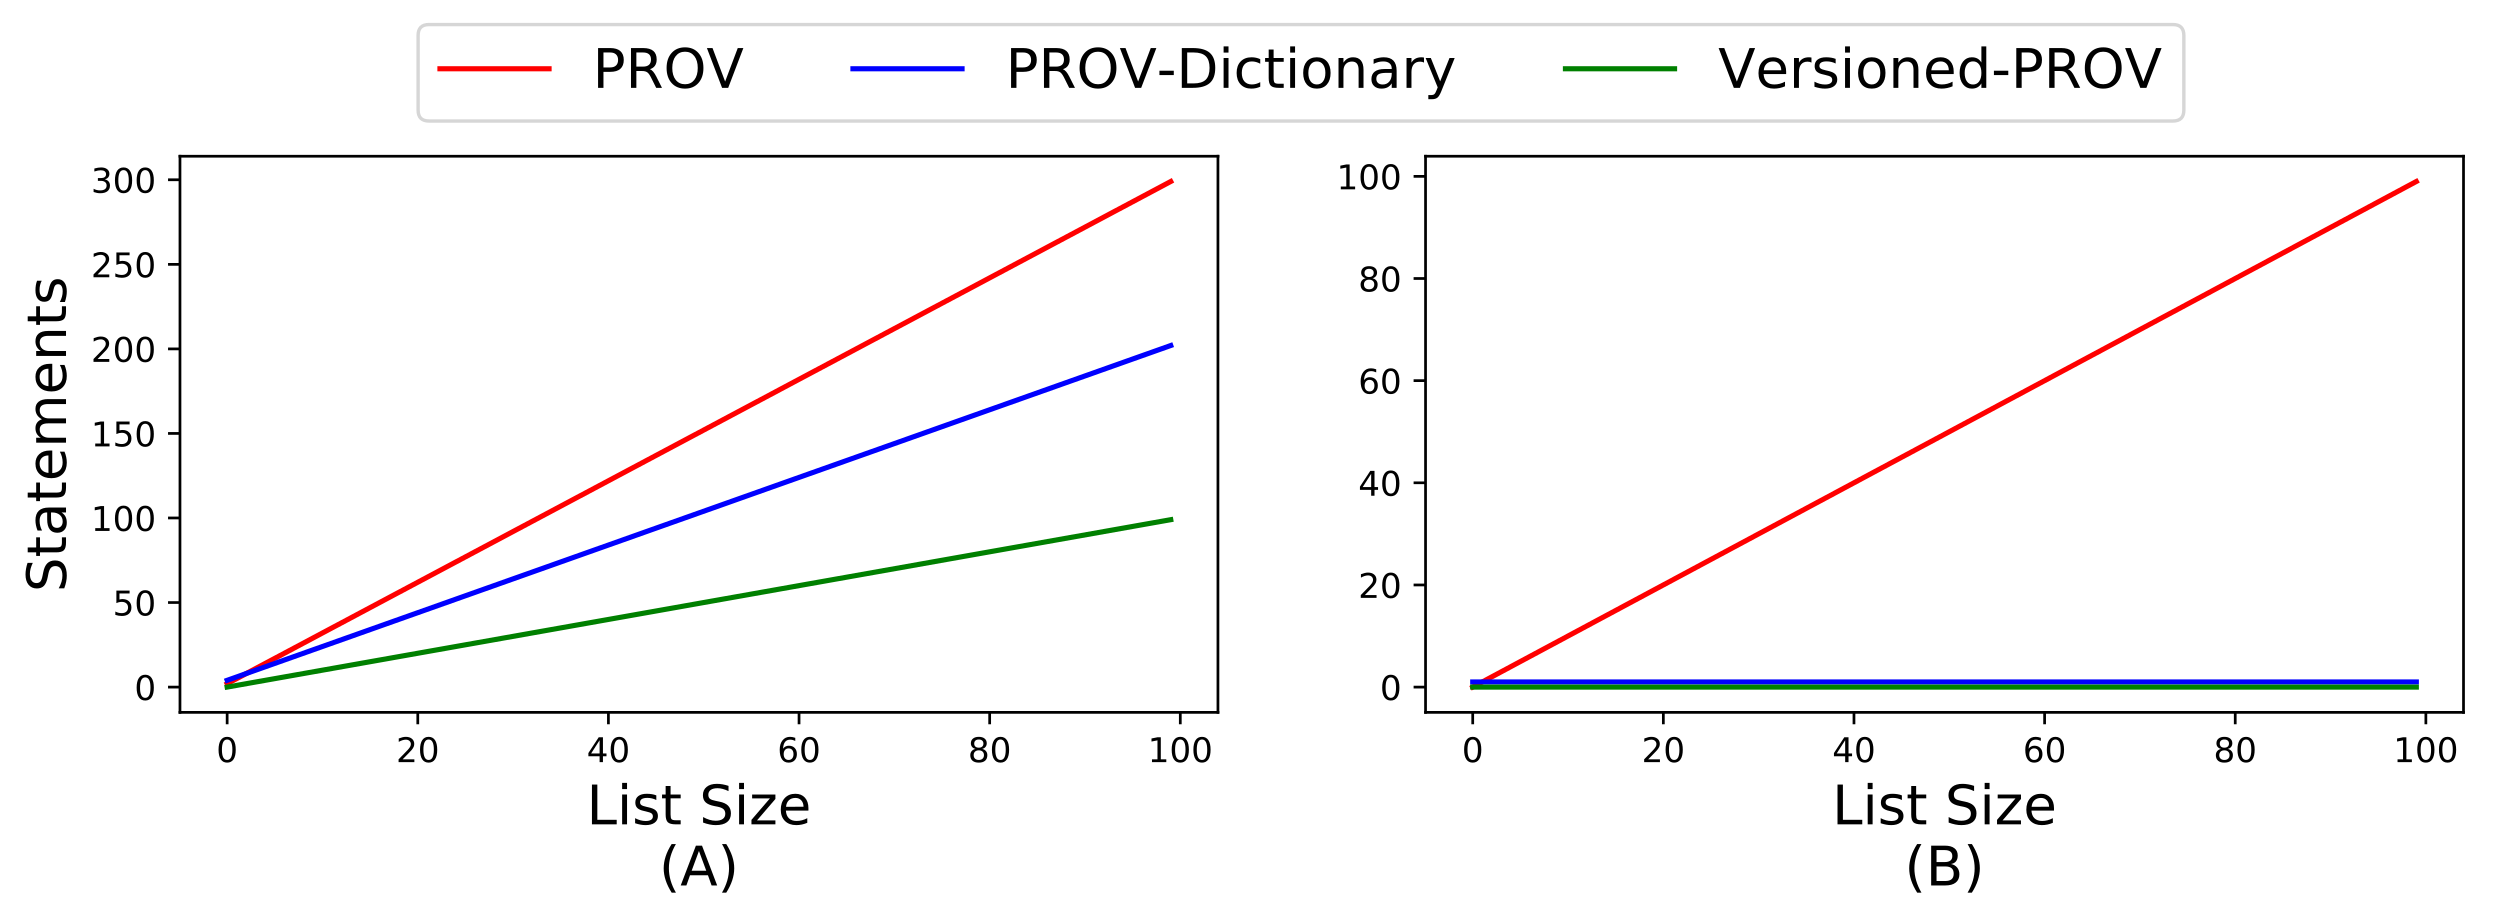 <?xml version="1.0" encoding="utf-8" standalone="no"?>
<!DOCTYPE svg PUBLIC "-//W3C//DTD SVG 1.1//EN"
  "http://www.w3.org/Graphics/SVG/1.1/DTD/svg11.dtd">
<!-- Created with matplotlib (http://matplotlib.org/) -->
<svg height="270.164pt" version="1.1" viewBox="0 0 733.072 270.164" width="733.072pt" xmlns="http://www.w3.org/2000/svg" xmlns:xlink="http://www.w3.org/1999/xlink">
 <defs>
  <style type="text/css">
*{stroke-linecap:butt;stroke-linejoin:round;}
  </style>
 </defs>
 <g id="figure_1">
  <g id="patch_1">
   <path d="M 0 270.164 
L 733.072 270.164 
L 733.072 0 
L 0 0 
z
" style="fill:#ffffff;"/>
  </g>
  <g id="axes_1">
   <g id="patch_2">
    <path d="M 52.773 208.885 
L 357.136 208.885 
L 357.136 45.804 
L 52.773 45.804 
z
" style="fill:#ffffff;"/>
   </g>
   <g id="matplotlib.axis_1">
    <g id="xtick_1">
     <g id="line2d_1">
      <defs>
       <path d="M 0 0 
L 0 3.5 
" id="m9488b24b7b" style="stroke:#000000;stroke-width:0.8;"/>
      </defs>
      <g>
       <use style="stroke:#000000;stroke-width:0.8;" x="66.607" xlink:href="#m9488b24b7b" y="208.885"/>
      </g>
     </g>
     <g id="text_1">
      <!-- 0 -->
      <defs>
       <path d="M 31.781 66.406 
Q 24.172 66.406 20.328 58.906 
Q 16.5 51.422 16.5 36.375 
Q 16.5 21.391 20.328 13.891 
Q 24.172 6.391 31.781 6.391 
Q 39.453 6.391 43.281 13.891 
Q 47.125 21.391 47.125 36.375 
Q 47.125 51.422 43.281 58.906 
Q 39.453 66.406 31.781 66.406 
z
M 31.781 74.219 
Q 44.047 74.219 50.516 64.516 
Q 56.984 54.828 56.984 36.375 
Q 56.984 17.969 50.516 8.266 
Q 44.047 -1.422 31.781 -1.422 
Q 19.531 -1.422 13.062 8.266 
Q 6.594 17.969 6.594 36.375 
Q 6.594 54.828 13.062 64.516 
Q 19.531 74.219 31.781 74.219 
z
" id="DejaVuSans-30"/>
      </defs>
      <g transform="translate(63.426 223.483)scale(0.1 -0.1)">
       <use xlink:href="#DejaVuSans-30"/>
      </g>
     </g>
    </g>
    <g id="xtick_2">
     <g id="line2d_2">
      <g>
       <use style="stroke:#000000;stroke-width:0.8;" x="122.505" xlink:href="#m9488b24b7b" y="208.885"/>
      </g>
     </g>
     <g id="text_2">
      <!-- 20 -->
      <defs>
       <path d="M 19.188 8.297 
L 53.609 8.297 
L 53.609 0 
L 7.328 0 
L 7.328 8.297 
Q 12.938 14.109 22.625 23.891 
Q 32.328 33.688 34.812 36.531 
Q 39.547 41.844 41.422 45.531 
Q 43.312 49.219 43.312 52.781 
Q 43.312 58.594 39.234 62.25 
Q 35.156 65.922 28.609 65.922 
Q 23.969 65.922 18.812 64.312 
Q 13.672 62.703 7.812 59.422 
L 7.812 69.391 
Q 13.766 71.781 18.938 73 
Q 24.125 74.219 28.422 74.219 
Q 39.75 74.219 46.484 68.547 
Q 53.219 62.891 53.219 53.422 
Q 53.219 48.922 51.531 44.891 
Q 49.859 40.875 45.406 35.406 
Q 44.188 33.984 37.641 27.219 
Q 31.109 20.453 19.188 8.297 
z
" id="DejaVuSans-32"/>
      </defs>
      <g transform="translate(116.143 223.483)scale(0.1 -0.1)">
       <use xlink:href="#DejaVuSans-32"/>
       <use x="63.623" xlink:href="#DejaVuSans-30"/>
      </g>
     </g>
    </g>
    <g id="xtick_3">
     <g id="line2d_3">
      <g>
       <use style="stroke:#000000;stroke-width:0.8;" x="178.403" xlink:href="#m9488b24b7b" y="208.885"/>
      </g>
     </g>
     <g id="text_3">
      <!-- 40 -->
      <defs>
       <path d="M 37.797 64.312 
L 12.891 25.391 
L 37.797 25.391 
z
M 35.203 72.906 
L 47.609 72.906 
L 47.609 25.391 
L 58.016 25.391 
L 58.016 17.188 
L 47.609 17.188 
L 47.609 0 
L 37.797 0 
L 37.797 17.188 
L 4.891 17.188 
L 4.891 26.703 
z
" id="DejaVuSans-34"/>
      </defs>
      <g transform="translate(172.04 223.483)scale(0.1 -0.1)">
       <use xlink:href="#DejaVuSans-34"/>
       <use x="63.623" xlink:href="#DejaVuSans-30"/>
      </g>
     </g>
    </g>
    <g id="xtick_4">
     <g id="line2d_4">
      <g>
       <use style="stroke:#000000;stroke-width:0.8;" x="234.301" xlink:href="#m9488b24b7b" y="208.885"/>
      </g>
     </g>
     <g id="text_4">
      <!-- 60 -->
      <defs>
       <path d="M 33.016 40.375 
Q 26.375 40.375 22.484 35.828 
Q 18.609 31.297 18.609 23.391 
Q 18.609 15.531 22.484 10.953 
Q 26.375 6.391 33.016 6.391 
Q 39.656 6.391 43.531 10.953 
Q 47.406 15.531 47.406 23.391 
Q 47.406 31.297 43.531 35.828 
Q 39.656 40.375 33.016 40.375 
z
M 52.594 71.297 
L 52.594 62.312 
Q 48.875 64.062 45.094 64.984 
Q 41.312 65.922 37.594 65.922 
Q 27.828 65.922 22.672 59.328 
Q 17.531 52.734 16.797 39.406 
Q 19.672 43.656 24.016 45.922 
Q 28.375 48.188 33.594 48.188 
Q 44.578 48.188 50.953 41.516 
Q 57.328 34.859 57.328 23.391 
Q 57.328 12.156 50.688 5.359 
Q 44.047 -1.422 33.016 -1.422 
Q 20.359 -1.422 13.672 8.266 
Q 6.984 17.969 6.984 36.375 
Q 6.984 53.656 15.188 63.938 
Q 23.391 74.219 37.203 74.219 
Q 40.922 74.219 44.703 73.484 
Q 48.484 72.75 52.594 71.297 
z
" id="DejaVuSans-36"/>
      </defs>
      <g transform="translate(227.938 223.483)scale(0.1 -0.1)">
       <use xlink:href="#DejaVuSans-36"/>
       <use x="63.623" xlink:href="#DejaVuSans-30"/>
      </g>
     </g>
    </g>
    <g id="xtick_5">
     <g id="line2d_5">
      <g>
       <use style="stroke:#000000;stroke-width:0.8;" x="290.198" xlink:href="#m9488b24b7b" y="208.885"/>
      </g>
     </g>
     <g id="text_5">
      <!-- 80 -->
      <defs>
       <path d="M 31.781 34.625 
Q 24.75 34.625 20.719 30.859 
Q 16.703 27.094 16.703 20.516 
Q 16.703 13.922 20.719 10.156 
Q 24.75 6.391 31.781 6.391 
Q 38.812 6.391 42.859 10.172 
Q 46.922 13.969 46.922 20.516 
Q 46.922 27.094 42.891 30.859 
Q 38.875 34.625 31.781 34.625 
z
M 21.922 38.812 
Q 15.578 40.375 12.031 44.719 
Q 8.5 49.078 8.5 55.328 
Q 8.5 64.062 14.719 69.141 
Q 20.953 74.219 31.781 74.219 
Q 42.672 74.219 48.875 69.141 
Q 55.078 64.062 55.078 55.328 
Q 55.078 49.078 51.531 44.719 
Q 48 40.375 41.703 38.812 
Q 48.828 37.156 52.797 32.312 
Q 56.781 27.484 56.781 20.516 
Q 56.781 9.906 50.312 4.234 
Q 43.844 -1.422 31.781 -1.422 
Q 19.734 -1.422 13.25 4.234 
Q 6.781 9.906 6.781 20.516 
Q 6.781 27.484 10.781 32.312 
Q 14.797 37.156 21.922 38.812 
z
M 18.312 54.391 
Q 18.312 48.734 21.844 45.562 
Q 25.391 42.391 31.781 42.391 
Q 38.141 42.391 41.719 45.562 
Q 45.312 48.734 45.312 54.391 
Q 45.312 60.062 41.719 63.234 
Q 38.141 66.406 31.781 66.406 
Q 25.391 66.406 21.844 63.234 
Q 18.312 60.062 18.312 54.391 
z
" id="DejaVuSans-38"/>
      </defs>
      <g transform="translate(283.836 223.483)scale(0.1 -0.1)">
       <use xlink:href="#DejaVuSans-38"/>
       <use x="63.623" xlink:href="#DejaVuSans-30"/>
      </g>
     </g>
    </g>
    <g id="xtick_6">
     <g id="line2d_6">
      <g>
       <use style="stroke:#000000;stroke-width:0.8;" x="346.096" xlink:href="#m9488b24b7b" y="208.885"/>
      </g>
     </g>
     <g id="text_6">
      <!-- 100 -->
      <defs>
       <path d="M 12.406 8.297 
L 28.516 8.297 
L 28.516 63.922 
L 10.984 60.406 
L 10.984 69.391 
L 28.422 72.906 
L 38.281 72.906 
L 38.281 8.297 
L 54.391 8.297 
L 54.391 0 
L 12.406 0 
z
" id="DejaVuSans-31"/>
      </defs>
      <g transform="translate(336.553 223.483)scale(0.1 -0.1)">
       <use xlink:href="#DejaVuSans-31"/>
       <use x="63.623" xlink:href="#DejaVuSans-30"/>
       <use x="127.246" xlink:href="#DejaVuSans-30"/>
      </g>
     </g>
    </g>
    <g id="text_7">
     <!-- List Size -->
     <defs>
      <path d="M 9.812 72.906 
L 19.672 72.906 
L 19.672 8.297 
L 55.172 8.297 
L 55.172 0 
L 9.812 0 
z
" id="DejaVuSans-4c"/>
      <path d="M 9.422 54.688 
L 18.406 54.688 
L 18.406 0 
L 9.422 0 
z
M 9.422 75.984 
L 18.406 75.984 
L 18.406 64.594 
L 9.422 64.594 
z
" id="DejaVuSans-69"/>
      <path d="M 44.281 53.078 
L 44.281 44.578 
Q 40.484 46.531 36.375 47.5 
Q 32.281 48.484 27.875 48.484 
Q 21.188 48.484 17.844 46.438 
Q 14.5 44.391 14.5 40.281 
Q 14.5 37.156 16.891 35.375 
Q 19.281 33.594 26.516 31.984 
L 29.594 31.297 
Q 39.156 29.25 43.188 25.516 
Q 47.219 21.781 47.219 15.094 
Q 47.219 7.469 41.188 3.016 
Q 35.156 -1.422 24.609 -1.422 
Q 20.219 -1.422 15.453 -0.562 
Q 10.688 0.297 5.422 2 
L 5.422 11.281 
Q 10.406 8.688 15.234 7.391 
Q 20.062 6.109 24.812 6.109 
Q 31.156 6.109 34.562 8.281 
Q 37.984 10.453 37.984 14.406 
Q 37.984 18.062 35.516 20.016 
Q 33.062 21.969 24.703 23.781 
L 21.578 24.516 
Q 13.234 26.266 9.516 29.906 
Q 5.812 33.547 5.812 39.891 
Q 5.812 47.609 11.281 51.797 
Q 16.75 56 26.812 56 
Q 31.781 56 36.172 55.266 
Q 40.578 54.547 44.281 53.078 
z
" id="DejaVuSans-73"/>
      <path d="M 18.312 70.219 
L 18.312 54.688 
L 36.812 54.688 
L 36.812 47.703 
L 18.312 47.703 
L 18.312 18.016 
Q 18.312 11.328 20.141 9.422 
Q 21.969 7.516 27.594 7.516 
L 36.812 7.516 
L 36.812 0 
L 27.594 0 
Q 17.188 0 13.234 3.875 
Q 9.281 7.766 9.281 18.016 
L 9.281 47.703 
L 2.688 47.703 
L 2.688 54.688 
L 9.281 54.688 
L 9.281 70.219 
z
" id="DejaVuSans-74"/>
      <path id="DejaVuSans-20"/>
      <path d="M 53.516 70.516 
L 53.516 60.891 
Q 47.906 63.578 42.922 64.891 
Q 37.938 66.219 33.297 66.219 
Q 25.25 66.219 20.875 63.094 
Q 16.5 59.969 16.5 54.203 
Q 16.5 49.359 19.406 46.891 
Q 22.312 44.438 30.422 42.922 
L 36.375 41.703 
Q 47.406 39.594 52.656 34.297 
Q 57.906 29 57.906 20.125 
Q 57.906 9.516 50.797 4.047 
Q 43.703 -1.422 29.984 -1.422 
Q 24.812 -1.422 18.969 -0.25 
Q 13.141 0.922 6.891 3.219 
L 6.891 13.375 
Q 12.891 10.016 18.656 8.297 
Q 24.422 6.594 29.984 6.594 
Q 38.422 6.594 43.016 9.906 
Q 47.609 13.234 47.609 19.391 
Q 47.609 24.75 44.312 27.781 
Q 41.016 30.812 33.5 32.328 
L 27.484 33.5 
Q 16.453 35.688 11.516 40.375 
Q 6.594 45.062 6.594 53.422 
Q 6.594 63.094 13.406 68.656 
Q 20.219 74.219 32.172 74.219 
Q 37.312 74.219 42.625 73.281 
Q 47.953 72.359 53.516 70.516 
z
" id="DejaVuSans-53"/>
      <path d="M 5.516 54.688 
L 48.188 54.688 
L 48.188 46.484 
L 14.406 7.172 
L 48.188 7.172 
L 48.188 0 
L 4.297 0 
L 4.297 8.203 
L 38.094 47.516 
L 5.516 47.516 
z
" id="DejaVuSans-7a"/>
      <path d="M 56.203 29.594 
L 56.203 25.203 
L 14.891 25.203 
Q 15.484 15.922 20.484 11.062 
Q 25.484 6.203 34.422 6.203 
Q 39.594 6.203 44.453 7.469 
Q 49.312 8.734 54.109 11.281 
L 54.109 2.781 
Q 49.266 0.734 44.188 -0.344 
Q 39.109 -1.422 33.891 -1.422 
Q 20.797 -1.422 13.156 6.188 
Q 5.516 13.812 5.516 26.812 
Q 5.516 40.234 12.766 48.109 
Q 20.016 56 32.328 56 
Q 43.359 56 49.781 48.891 
Q 56.203 41.797 56.203 29.594 
z
M 47.219 32.234 
Q 47.125 39.594 43.094 43.984 
Q 39.062 48.391 32.422 48.391 
Q 24.906 48.391 20.391 44.141 
Q 15.875 39.891 15.188 32.172 
z
" id="DejaVuSans-65"/>
     </defs>
     <g transform="translate(172.006 241.72)scale(0.16 -0.16)">
      <use xlink:href="#DejaVuSans-4c"/>
      <use x="55.713" xlink:href="#DejaVuSans-69"/>
      <use x="83.496" xlink:href="#DejaVuSans-73"/>
      <use x="135.596" xlink:href="#DejaVuSans-74"/>
      <use x="174.805" xlink:href="#DejaVuSans-20"/>
      <use x="206.592" xlink:href="#DejaVuSans-53"/>
      <use x="270.068" xlink:href="#DejaVuSans-69"/>
      <use x="297.852" xlink:href="#DejaVuSans-7a"/>
      <use x="350.342" xlink:href="#DejaVuSans-65"/>
     </g>
     <!-- (A) -->
     <defs>
      <path d="M 31 75.875 
Q 24.469 64.656 21.281 53.656 
Q 18.109 42.672 18.109 31.391 
Q 18.109 20.125 21.312 9.062 
Q 24.516 -2 31 -13.188 
L 23.188 -13.188 
Q 15.875 -1.703 12.234 9.375 
Q 8.594 20.453 8.594 31.391 
Q 8.594 42.281 12.203 53.312 
Q 15.828 64.359 23.188 75.875 
z
" id="DejaVuSans-28"/>
      <path d="M 34.188 63.188 
L 20.797 26.906 
L 47.609 26.906 
z
M 28.609 72.906 
L 39.797 72.906 
L 67.578 0 
L 57.328 0 
L 50.688 18.703 
L 17.828 18.703 
L 11.188 0 
L 0.781 0 
z
" id="DejaVuSans-41"/>
      <path d="M 8.016 75.875 
L 15.828 75.875 
Q 23.141 64.359 26.781 53.312 
Q 30.422 42.281 30.422 31.391 
Q 30.422 20.453 26.781 9.375 
Q 23.141 -1.703 15.828 -13.188 
L 8.016 -13.188 
Q 14.5 -2 17.703 9.062 
Q 20.906 20.125 20.906 31.391 
Q 20.906 42.672 17.703 53.656 
Q 14.5 64.656 8.016 75.875 
z
" id="DejaVuSans-29"/>
     </defs>
     <g transform="translate(193.239 259.637)scale(0.16 -0.16)">
      <use xlink:href="#DejaVuSans-28"/>
      <use x="39.014" xlink:href="#DejaVuSans-41"/>
      <use x="107.422" xlink:href="#DejaVuSans-29"/>
     </g>
    </g>
   </g>
   <g id="matplotlib.axis_2">
    <g id="ytick_1">
     <g id="line2d_7">
      <defs>
       <path d="M 0 0 
L -3.5 0 
" id="m47507102f4" style="stroke:#000000;stroke-width:0.8;"/>
      </defs>
      <g>
       <use style="stroke:#000000;stroke-width:0.8;" x="52.773" xlink:href="#m47507102f4" y="201.472"/>
      </g>
     </g>
     <g id="text_8">
      <!-- 0 -->
      <g transform="translate(39.41 205.271)scale(0.1 -0.1)">
       <use xlink:href="#DejaVuSans-30"/>
      </g>
     </g>
    </g>
    <g id="ytick_2">
     <g id="line2d_8">
      <g>
       <use style="stroke:#000000;stroke-width:0.8;" x="52.773" xlink:href="#m47507102f4" y="176.68"/>
      </g>
     </g>
     <g id="text_9">
      <!-- 50 -->
      <defs>
       <path d="M 10.797 72.906 
L 49.516 72.906 
L 49.516 64.594 
L 19.828 64.594 
L 19.828 46.734 
Q 21.969 47.469 24.109 47.828 
Q 26.266 48.188 28.422 48.188 
Q 40.625 48.188 47.75 41.5 
Q 54.891 34.812 54.891 23.391 
Q 54.891 11.625 47.562 5.094 
Q 40.234 -1.422 26.906 -1.422 
Q 22.312 -1.422 17.547 -0.641 
Q 12.797 0.141 7.719 1.703 
L 7.719 11.625 
Q 12.109 9.234 16.797 8.062 
Q 21.484 6.891 26.703 6.891 
Q 35.156 6.891 40.078 11.328 
Q 45.016 15.766 45.016 23.391 
Q 45.016 31 40.078 35.438 
Q 35.156 39.891 26.703 39.891 
Q 22.75 39.891 18.812 39.016 
Q 14.891 38.141 10.797 36.281 
z
" id="DejaVuSans-35"/>
      </defs>
      <g transform="translate(33.047 180.479)scale(0.1 -0.1)">
       <use xlink:href="#DejaVuSans-35"/>
       <use x="63.623" xlink:href="#DejaVuSans-30"/>
      </g>
     </g>
    </g>
    <g id="ytick_3">
     <g id="line2d_9">
      <g>
       <use style="stroke:#000000;stroke-width:0.8;" x="52.773" xlink:href="#m47507102f4" y="151.888"/>
      </g>
     </g>
     <g id="text_10">
      <!-- 100 -->
      <g transform="translate(26.685 155.688)scale(0.1 -0.1)">
       <use xlink:href="#DejaVuSans-31"/>
       <use x="63.623" xlink:href="#DejaVuSans-30"/>
       <use x="127.246" xlink:href="#DejaVuSans-30"/>
      </g>
     </g>
    </g>
    <g id="ytick_4">
     <g id="line2d_10">
      <g>
       <use style="stroke:#000000;stroke-width:0.8;" x="52.773" xlink:href="#m47507102f4" y="127.097"/>
      </g>
     </g>
     <g id="text_11">
      <!-- 150 -->
      <g transform="translate(26.685 130.896)scale(0.1 -0.1)">
       <use xlink:href="#DejaVuSans-31"/>
       <use x="63.623" xlink:href="#DejaVuSans-35"/>
       <use x="127.246" xlink:href="#DejaVuSans-30"/>
      </g>
     </g>
    </g>
    <g id="ytick_5">
     <g id="line2d_11">
      <g>
       <use style="stroke:#000000;stroke-width:0.8;" x="52.773" xlink:href="#m47507102f4" y="102.305"/>
      </g>
     </g>
     <g id="text_12">
      <!-- 200 -->
      <g transform="translate(26.685 106.104)scale(0.1 -0.1)">
       <use xlink:href="#DejaVuSans-32"/>
       <use x="63.623" xlink:href="#DejaVuSans-30"/>
       <use x="127.246" xlink:href="#DejaVuSans-30"/>
      </g>
     </g>
    </g>
    <g id="ytick_6">
     <g id="line2d_12">
      <g>
       <use style="stroke:#000000;stroke-width:0.8;" x="52.773" xlink:href="#m47507102f4" y="77.513"/>
      </g>
     </g>
     <g id="text_13">
      <!-- 250 -->
      <g transform="translate(26.685 81.312)scale(0.1 -0.1)">
       <use xlink:href="#DejaVuSans-32"/>
       <use x="63.623" xlink:href="#DejaVuSans-35"/>
       <use x="127.246" xlink:href="#DejaVuSans-30"/>
      </g>
     </g>
    </g>
    <g id="ytick_7">
     <g id="line2d_13">
      <g>
       <use style="stroke:#000000;stroke-width:0.8;" x="52.773" xlink:href="#m47507102f4" y="52.721"/>
      </g>
     </g>
     <g id="text_14">
      <!-- 300 -->
      <defs>
       <path d="M 40.578 39.312 
Q 47.656 37.797 51.625 33 
Q 55.609 28.219 55.609 21.188 
Q 55.609 10.406 48.188 4.484 
Q 40.766 -1.422 27.094 -1.422 
Q 22.516 -1.422 17.656 -0.516 
Q 12.797 0.391 7.625 2.203 
L 7.625 11.719 
Q 11.719 9.328 16.594 8.109 
Q 21.484 6.891 26.812 6.891 
Q 36.078 6.891 40.938 10.547 
Q 45.797 14.203 45.797 21.188 
Q 45.797 27.641 41.281 31.266 
Q 36.766 34.906 28.719 34.906 
L 20.219 34.906 
L 20.219 43.016 
L 29.109 43.016 
Q 36.375 43.016 40.234 45.922 
Q 44.094 48.828 44.094 54.297 
Q 44.094 59.906 40.109 62.906 
Q 36.141 65.922 28.719 65.922 
Q 24.656 65.922 20.016 65.031 
Q 15.375 64.156 9.812 62.312 
L 9.812 71.094 
Q 15.438 72.656 20.344 73.438 
Q 25.25 74.219 29.594 74.219 
Q 40.828 74.219 47.359 69.109 
Q 53.906 64.016 53.906 55.328 
Q 53.906 49.266 50.438 45.094 
Q 46.969 40.922 40.578 39.312 
z
" id="DejaVuSans-33"/>
      </defs>
      <g transform="translate(26.685 56.521)scale(0.1 -0.1)">
       <use xlink:href="#DejaVuSans-33"/>
       <use x="63.623" xlink:href="#DejaVuSans-30"/>
       <use x="127.246" xlink:href="#DejaVuSans-30"/>
      </g>
     </g>
    </g>
    <g id="text_15">
     <!-- Statements -->
     <defs>
      <path d="M 34.281 27.484 
Q 23.391 27.484 19.188 25 
Q 14.984 22.516 14.984 16.5 
Q 14.984 11.719 18.141 8.906 
Q 21.297 6.109 26.703 6.109 
Q 34.188 6.109 38.703 11.406 
Q 43.219 16.703 43.219 25.484 
L 43.219 27.484 
z
M 52.203 31.203 
L 52.203 0 
L 43.219 0 
L 43.219 8.297 
Q 40.141 3.328 35.547 0.953 
Q 30.953 -1.422 24.312 -1.422 
Q 15.922 -1.422 10.953 3.297 
Q 6 8.016 6 15.922 
Q 6 25.141 12.172 29.828 
Q 18.359 34.516 30.609 34.516 
L 43.219 34.516 
L 43.219 35.406 
Q 43.219 41.609 39.141 45 
Q 35.062 48.391 27.688 48.391 
Q 23 48.391 18.547 47.266 
Q 14.109 46.141 10.016 43.891 
L 10.016 52.203 
Q 14.938 54.109 19.578 55.047 
Q 24.219 56 28.609 56 
Q 40.484 56 46.344 49.844 
Q 52.203 43.703 52.203 31.203 
z
" id="DejaVuSans-61"/>
      <path d="M 52 44.188 
Q 55.375 50.25 60.062 53.125 
Q 64.75 56 71.094 56 
Q 79.641 56 84.281 50.016 
Q 88.922 44.047 88.922 33.016 
L 88.922 0 
L 79.891 0 
L 79.891 32.719 
Q 79.891 40.578 77.094 44.375 
Q 74.312 48.188 68.609 48.188 
Q 61.625 48.188 57.562 43.547 
Q 53.516 38.922 53.516 30.906 
L 53.516 0 
L 44.484 0 
L 44.484 32.719 
Q 44.484 40.625 41.703 44.406 
Q 38.922 48.188 33.109 48.188 
Q 26.219 48.188 22.156 43.531 
Q 18.109 38.875 18.109 30.906 
L 18.109 0 
L 9.078 0 
L 9.078 54.688 
L 18.109 54.688 
L 18.109 46.188 
Q 21.188 51.219 25.484 53.609 
Q 29.781 56 35.688 56 
Q 41.656 56 45.828 52.969 
Q 50 49.953 52 44.188 
z
" id="DejaVuSans-6d"/>
      <path d="M 54.891 33.016 
L 54.891 0 
L 45.906 0 
L 45.906 32.719 
Q 45.906 40.484 42.875 44.328 
Q 39.844 48.188 33.797 48.188 
Q 26.516 48.188 22.312 43.547 
Q 18.109 38.922 18.109 30.906 
L 18.109 0 
L 9.078 0 
L 9.078 54.688 
L 18.109 54.688 
L 18.109 46.188 
Q 21.344 51.125 25.703 53.562 
Q 30.078 56 35.797 56 
Q 45.219 56 50.047 50.172 
Q 54.891 44.344 54.891 33.016 
z
" id="DejaVuSans-6e"/>
     </defs>
     <g transform="translate(19.358 173.609)rotate(-90)scale(0.16 -0.16)">
      <use xlink:href="#DejaVuSans-53"/>
      <use x="63.477" xlink:href="#DejaVuSans-74"/>
      <use x="102.686" xlink:href="#DejaVuSans-61"/>
      <use x="163.965" xlink:href="#DejaVuSans-74"/>
      <use x="203.174" xlink:href="#DejaVuSans-65"/>
      <use x="264.697" xlink:href="#DejaVuSans-6d"/>
      <use x="362.109" xlink:href="#DejaVuSans-65"/>
      <use x="423.633" xlink:href="#DejaVuSans-6e"/>
      <use x="487.012" xlink:href="#DejaVuSans-74"/>
      <use x="526.221" xlink:href="#DejaVuSans-73"/>
     </g>
    </g>
   </g>
   <g id="line2d_14">
    <path clip-path="url(#pfb3e0cd425)" d="M 66.607 200.48 
L 69.402 198.993 
L 72.197 197.505 
L 74.992 196.018 
L 77.787 194.53 
L 80.582 193.043 
L 83.377 191.555 
L 86.171 190.068 
L 88.966 188.58 
L 91.761 187.093 
L 94.556 185.605 
L 97.351 184.118 
L 100.146 182.63 
L 102.941 181.143 
L 105.736 179.655 
L 108.531 178.168 
L 111.325 176.68 
L 114.12 175.193 
L 116.915 173.705 
L 119.71 172.218 
L 122.505 170.73 
L 125.3 169.243 
L 128.095 167.755 
L 130.89 166.268 
L 133.685 164.78 
L 136.479 163.293 
L 139.274 161.805 
L 142.069 160.318 
L 144.864 158.83 
L 147.659 157.342 
L 150.454 155.855 
L 153.249 154.367 
L 156.044 152.88 
L 158.839 151.392 
L 161.634 149.905 
L 164.428 148.417 
L 167.223 146.93 
L 170.018 145.442 
L 172.813 143.955 
L 175.608 142.467 
L 178.403 140.98 
L 181.198 139.492 
L 183.993 138.005 
L 186.788 136.517 
L 189.582 135.03 
L 192.377 133.542 
L 195.172 132.055 
L 197.967 130.567 
L 200.762 129.08 
L 203.557 127.592 
L 206.352 126.105 
L 209.147 124.617 
L 211.942 123.13 
L 214.736 121.642 
L 217.531 120.155 
L 220.326 118.667 
L 223.121 117.18 
L 225.916 115.692 
L 228.711 114.205 
L 231.506 112.717 
L 234.301 111.23 
L 237.096 109.742 
L 239.89 108.255 
L 242.685 106.767 
L 245.48 105.28 
L 248.275 103.792 
L 251.07 102.305 
L 253.865 100.817 
L 256.66 99.33 
L 259.455 97.842 
L 262.25 96.355 
L 265.044 94.867 
L 267.839 93.38 
L 270.634 91.892 
L 273.429 90.405 
L 276.224 88.917 
L 279.019 87.43 
L 281.814 85.942 
L 284.609 84.455 
L 287.404 82.967 
L 290.198 81.48 
L 292.993 79.992 
L 295.788 78.505 
L 298.583 77.017 
L 301.378 75.53 
L 304.173 74.042 
L 306.968 72.555 
L 309.763 71.067 
L 312.558 69.58 
L 315.353 68.092 
L 318.147 66.605 
L 320.942 65.117 
L 323.737 63.63 
L 326.532 62.142 
L 329.327 60.655 
L 332.122 59.167 
L 334.917 57.68 
L 337.712 56.192 
L 340.507 54.705 
L 343.301 53.217 
" style="fill:none;stroke:#ff0000;stroke-linecap:square;stroke-width:1.5;"/>
   </g>
   <g id="line2d_15">
    <path clip-path="url(#pfb3e0cd425)" d="M 66.607 199.488 
L 69.402 198.497 
L 72.197 197.505 
L 74.992 196.513 
L 77.787 195.522 
L 80.582 194.53 
L 83.377 193.538 
L 86.171 192.547 
L 88.966 191.555 
L 91.761 190.563 
L 94.556 189.572 
L 97.351 188.58 
L 100.146 187.588 
L 102.941 186.597 
L 105.736 185.605 
L 108.531 184.613 
L 111.325 183.622 
L 114.12 182.63 
L 116.915 181.638 
L 119.71 180.647 
L 122.505 179.655 
L 125.3 178.663 
L 128.095 177.672 
L 130.89 176.68 
L 133.685 175.688 
L 136.479 174.697 
L 139.274 173.705 
L 142.069 172.713 
L 144.864 171.722 
L 147.659 170.73 
L 150.454 169.738 
L 153.249 168.747 
L 156.044 167.755 
L 158.839 166.763 
L 161.634 165.772 
L 164.428 164.78 
L 167.223 163.788 
L 170.018 162.797 
L 172.813 161.805 
L 175.608 160.813 
L 178.403 159.822 
L 181.198 158.83 
L 183.993 157.838 
L 186.788 156.847 
L 189.582 155.855 
L 192.377 154.863 
L 195.172 153.872 
L 197.967 152.88 
L 200.762 151.888 
L 203.557 150.897 
L 206.352 149.905 
L 209.147 148.913 
L 211.942 147.922 
L 214.736 146.93 
L 217.531 145.938 
L 220.326 144.947 
L 223.121 143.955 
L 225.916 142.963 
L 228.711 141.972 
L 231.506 140.98 
L 234.301 139.988 
L 237.096 138.997 
L 239.89 138.005 
L 242.685 137.013 
L 245.48 136.022 
L 248.275 135.03 
L 251.07 134.038 
L 253.865 133.047 
L 256.66 132.055 
L 259.455 131.063 
L 262.25 130.072 
L 265.044 129.08 
L 267.839 128.088 
L 270.634 127.097 
L 273.429 126.105 
L 276.224 125.113 
L 279.019 124.122 
L 281.814 123.13 
L 284.609 122.138 
L 287.404 121.147 
L 290.198 120.155 
L 292.993 119.163 
L 295.788 118.172 
L 298.583 117.18 
L 301.378 116.188 
L 304.173 115.197 
L 306.968 114.205 
L 309.763 113.213 
L 312.558 112.222 
L 315.353 111.23 
L 318.147 110.238 
L 320.942 109.247 
L 323.737 108.255 
L 326.532 107.263 
L 329.327 106.272 
L 332.122 105.28 
L 334.917 104.288 
L 337.712 103.297 
L 340.507 102.305 
L 343.301 101.313 
" style="fill:none;stroke:#0000ff;stroke-linecap:square;stroke-width:1.5;"/>
   </g>
   <g id="line2d_16">
    <path clip-path="url(#pfb3e0cd425)" d="M 66.607 201.472 
L 69.402 200.976 
L 72.197 200.48 
L 74.992 199.984 
L 77.787 199.488 
L 80.582 198.993 
L 83.377 198.497 
L 86.171 198.001 
L 88.966 197.505 
L 91.761 197.009 
L 94.556 196.513 
L 97.351 196.018 
L 100.146 195.522 
L 102.941 195.026 
L 105.736 194.53 
L 108.531 194.034 
L 111.325 193.538 
L 114.12 193.043 
L 116.915 192.547 
L 119.71 192.051 
L 122.505 191.555 
L 125.3 191.059 
L 128.095 190.563 
L 130.89 190.068 
L 133.685 189.572 
L 136.479 189.076 
L 139.274 188.58 
L 142.069 188.084 
L 144.864 187.588 
L 147.659 187.093 
L 150.454 186.597 
L 153.249 186.101 
L 156.044 185.605 
L 158.839 185.109 
L 161.634 184.613 
L 164.428 184.118 
L 167.223 183.622 
L 170.018 183.126 
L 172.813 182.63 
L 175.608 182.134 
L 178.403 181.638 
L 181.198 181.143 
L 183.993 180.647 
L 186.788 180.151 
L 189.582 179.655 
L 192.377 179.159 
L 195.172 178.663 
L 197.967 178.168 
L 200.762 177.672 
L 203.557 177.176 
L 206.352 176.68 
L 209.147 176.184 
L 211.942 175.688 
L 214.736 175.193 
L 217.531 174.697 
L 220.326 174.201 
L 223.121 173.705 
L 225.916 173.209 
L 228.711 172.713 
L 231.506 172.218 
L 234.301 171.722 
L 237.096 171.226 
L 239.89 170.73 
L 242.685 170.234 
L 245.48 169.738 
L 248.275 169.243 
L 251.07 168.747 
L 253.865 168.251 
L 256.66 167.755 
L 259.455 167.259 
L 262.25 166.763 
L 265.044 166.268 
L 267.839 165.772 
L 270.634 165.276 
L 273.429 164.78 
L 276.224 164.284 
L 279.019 163.788 
L 281.814 163.293 
L 284.609 162.797 
L 287.404 162.301 
L 290.198 161.805 
L 292.993 161.309 
L 295.788 160.813 
L 298.583 160.318 
L 301.378 159.822 
L 304.173 159.326 
L 306.968 158.83 
L 309.763 158.334 
L 312.558 157.838 
L 315.353 157.342 
L 318.147 156.847 
L 320.942 156.351 
L 323.737 155.855 
L 326.532 155.359 
L 329.327 154.863 
L 332.122 154.367 
L 334.917 153.872 
L 337.712 153.376 
L 340.507 152.88 
L 343.301 152.384 
" style="fill:none;stroke:#008000;stroke-linecap:square;stroke-width:1.5;"/>
   </g>
   <g id="patch_3">
    <path d="M 52.773 208.885 
L 52.773 45.804 
" style="fill:none;stroke:#000000;stroke-linecap:square;stroke-linejoin:miter;stroke-width:0.8;"/>
   </g>
   <g id="patch_4">
    <path d="M 357.136 208.885 
L 357.136 45.804 
" style="fill:none;stroke:#000000;stroke-linecap:square;stroke-linejoin:miter;stroke-width:0.8;"/>
   </g>
   <g id="patch_5">
    <path d="M 52.773 208.885 
L 357.136 208.885 
" style="fill:none;stroke:#000000;stroke-linecap:square;stroke-linejoin:miter;stroke-width:0.8;"/>
   </g>
   <g id="patch_6">
    <path d="M 52.773 45.804 
L 357.136 45.804 
" style="fill:none;stroke:#000000;stroke-linecap:square;stroke-linejoin:miter;stroke-width:0.8;"/>
   </g>
   <g id="legend_1">
    <g id="patch_7">
     <path d="M 125.803 35.485 
L 637.168 35.485 
Q 640.368 35.485 640.368 32.285 
L 640.368 10.4 
Q 640.368 7.2 637.168 7.2 
L 125.803 7.2 
Q 122.603 7.2 122.603 10.4 
L 122.603 32.285 
Q 122.603 35.485 125.803 35.485 
z
" style="fill:#ffffff;opacity:0.8;stroke:#cccccc;stroke-linejoin:miter;"/>
    </g>
    <g id="line2d_17">
     <path d="M 129.003 20.157 
L 161.003 20.157 
" style="fill:none;stroke:#ff0000;stroke-linecap:square;stroke-width:1.5;"/>
    </g>
    <g id="line2d_18"/>
    <g id="text_16">
     <!-- PROV -->
     <defs>
      <path d="M 19.672 64.797 
L 19.672 37.406 
L 32.078 37.406 
Q 38.969 37.406 42.719 40.969 
Q 46.484 44.531 46.484 51.125 
Q 46.484 57.672 42.719 61.234 
Q 38.969 64.797 32.078 64.797 
z
M 9.812 72.906 
L 32.078 72.906 
Q 44.344 72.906 50.609 67.359 
Q 56.891 61.812 56.891 51.125 
Q 56.891 40.328 50.609 34.812 
Q 44.344 29.297 32.078 29.297 
L 19.672 29.297 
L 19.672 0 
L 9.812 0 
z
" id="DejaVuSans-50"/>
      <path d="M 44.391 34.188 
Q 47.562 33.109 50.562 29.594 
Q 53.562 26.078 56.594 19.922 
L 66.609 0 
L 56 0 
L 46.688 18.703 
Q 43.062 26.031 39.672 28.422 
Q 36.281 30.812 30.422 30.812 
L 19.672 30.812 
L 19.672 0 
L 9.812 0 
L 9.812 72.906 
L 32.078 72.906 
Q 44.578 72.906 50.734 67.672 
Q 56.891 62.453 56.891 51.906 
Q 56.891 45.016 53.688 40.469 
Q 50.484 35.938 44.391 34.188 
z
M 19.672 64.797 
L 19.672 38.922 
L 32.078 38.922 
Q 39.203 38.922 42.844 42.219 
Q 46.484 45.516 46.484 51.906 
Q 46.484 58.297 42.844 61.547 
Q 39.203 64.797 32.078 64.797 
z
" id="DejaVuSans-52"/>
      <path d="M 39.406 66.219 
Q 28.656 66.219 22.328 58.203 
Q 16.016 50.203 16.016 36.375 
Q 16.016 22.609 22.328 14.594 
Q 28.656 6.594 39.406 6.594 
Q 50.141 6.594 56.422 14.594 
Q 62.703 22.609 62.703 36.375 
Q 62.703 50.203 56.422 58.203 
Q 50.141 66.219 39.406 66.219 
z
M 39.406 74.219 
Q 54.734 74.219 63.906 63.938 
Q 73.094 53.656 73.094 36.375 
Q 73.094 19.141 63.906 8.859 
Q 54.734 -1.422 39.406 -1.422 
Q 24.031 -1.422 14.812 8.828 
Q 5.609 19.094 5.609 36.375 
Q 5.609 53.656 14.812 63.938 
Q 24.031 74.219 39.406 74.219 
z
" id="DejaVuSans-4f"/>
      <path d="M 28.609 0 
L 0.781 72.906 
L 11.078 72.906 
L 34.188 11.531 
L 57.328 72.906 
L 67.578 72.906 
L 39.797 0 
z
" id="DejaVuSans-56"/>
     </defs>
     <g transform="translate(173.803 25.758)scale(0.16 -0.16)">
      <use xlink:href="#DejaVuSans-50"/>
      <use x="60.303" xlink:href="#DejaVuSans-52"/>
      <use x="129.785" xlink:href="#DejaVuSans-4f"/>
      <use x="208.48" xlink:href="#DejaVuSans-56"/>
     </g>
    </g>
    <g id="line2d_19">
     <path d="M 250.105 20.157 
L 282.105 20.157 
" style="fill:none;stroke:#0000ff;stroke-linecap:square;stroke-width:1.5;"/>
    </g>
    <g id="line2d_20"/>
    <g id="text_17">
     <!-- PROV-Dictionary -->
     <defs>
      <path d="M 4.891 31.391 
L 31.203 31.391 
L 31.203 23.391 
L 4.891 23.391 
z
" id="DejaVuSans-2d"/>
      <path d="M 19.672 64.797 
L 19.672 8.109 
L 31.594 8.109 
Q 46.688 8.109 53.688 14.938 
Q 60.688 21.781 60.688 36.531 
Q 60.688 51.172 53.688 57.984 
Q 46.688 64.797 31.594 64.797 
z
M 9.812 72.906 
L 30.078 72.906 
Q 51.266 72.906 61.172 64.094 
Q 71.094 55.281 71.094 36.531 
Q 71.094 17.672 61.125 8.828 
Q 51.172 0 30.078 0 
L 9.812 0 
z
" id="DejaVuSans-44"/>
      <path d="M 48.781 52.594 
L 48.781 44.188 
Q 44.969 46.297 41.141 47.344 
Q 37.312 48.391 33.406 48.391 
Q 24.656 48.391 19.812 42.844 
Q 14.984 37.312 14.984 27.297 
Q 14.984 17.281 19.812 11.734 
Q 24.656 6.203 33.406 6.203 
Q 37.312 6.203 41.141 7.25 
Q 44.969 8.297 48.781 10.406 
L 48.781 2.094 
Q 45.016 0.344 40.984 -0.531 
Q 36.969 -1.422 32.422 -1.422 
Q 20.062 -1.422 12.781 6.344 
Q 5.516 14.109 5.516 27.297 
Q 5.516 40.672 12.859 48.328 
Q 20.219 56 33.016 56 
Q 37.156 56 41.109 55.141 
Q 45.062 54.297 48.781 52.594 
z
" id="DejaVuSans-63"/>
      <path d="M 30.609 48.391 
Q 23.391 48.391 19.188 42.75 
Q 14.984 37.109 14.984 27.297 
Q 14.984 17.484 19.156 11.844 
Q 23.344 6.203 30.609 6.203 
Q 37.797 6.203 41.984 11.859 
Q 46.188 17.531 46.188 27.297 
Q 46.188 37.016 41.984 42.703 
Q 37.797 48.391 30.609 48.391 
z
M 30.609 56 
Q 42.328 56 49.016 48.375 
Q 55.719 40.766 55.719 27.297 
Q 55.719 13.875 49.016 6.219 
Q 42.328 -1.422 30.609 -1.422 
Q 18.844 -1.422 12.172 6.219 
Q 5.516 13.875 5.516 27.297 
Q 5.516 40.766 12.172 48.375 
Q 18.844 56 30.609 56 
z
" id="DejaVuSans-6f"/>
      <path d="M 41.109 46.297 
Q 39.594 47.172 37.812 47.578 
Q 36.031 48 33.891 48 
Q 26.266 48 22.188 43.047 
Q 18.109 38.094 18.109 28.812 
L 18.109 0 
L 9.078 0 
L 9.078 54.688 
L 18.109 54.688 
L 18.109 46.188 
Q 20.953 51.172 25.484 53.578 
Q 30.031 56 36.531 56 
Q 37.453 56 38.578 55.875 
Q 39.703 55.766 41.062 55.516 
z
" id="DejaVuSans-72"/>
      <path d="M 32.172 -5.078 
Q 28.375 -14.844 24.75 -17.812 
Q 21.141 -20.797 15.094 -20.797 
L 7.906 -20.797 
L 7.906 -13.281 
L 13.188 -13.281 
Q 16.891 -13.281 18.938 -11.516 
Q 21 -9.766 23.484 -3.219 
L 25.094 0.875 
L 2.984 54.688 
L 12.5 54.688 
L 29.594 11.922 
L 46.688 54.688 
L 56.203 54.688 
z
" id="DejaVuSans-79"/>
     </defs>
     <g transform="translate(294.905 25.758)scale(0.16 -0.16)">
      <use xlink:href="#DejaVuSans-50"/>
      <use x="60.303" xlink:href="#DejaVuSans-52"/>
      <use x="129.785" xlink:href="#DejaVuSans-4f"/>
      <use x="208.48" xlink:href="#DejaVuSans-56"/>
      <use x="276.811" xlink:href="#DejaVuSans-2d"/>
      <use x="312.895" xlink:href="#DejaVuSans-44"/>
      <use x="389.896" xlink:href="#DejaVuSans-69"/>
      <use x="417.68" xlink:href="#DejaVuSans-63"/>
      <use x="472.66" xlink:href="#DejaVuSans-74"/>
      <use x="511.869" xlink:href="#DejaVuSans-69"/>
      <use x="539.652" xlink:href="#DejaVuSans-6f"/>
      <use x="600.834" xlink:href="#DejaVuSans-6e"/>
      <use x="664.213" xlink:href="#DejaVuSans-61"/>
      <use x="725.492" xlink:href="#DejaVuSans-72"/>
      <use x="766.605" xlink:href="#DejaVuSans-79"/>
     </g>
    </g>
    <g id="line2d_21">
     <path d="M 459.03 20.157 
L 491.03 20.157 
" style="fill:none;stroke:#008000;stroke-linecap:square;stroke-width:1.5;"/>
    </g>
    <g id="line2d_22"/>
    <g id="text_18">
     <!-- Versioned-PROV -->
     <defs>
      <path d="M 45.406 46.391 
L 45.406 75.984 
L 54.391 75.984 
L 54.391 0 
L 45.406 0 
L 45.406 8.203 
Q 42.578 3.328 38.25 0.953 
Q 33.938 -1.422 27.875 -1.422 
Q 17.969 -1.422 11.734 6.484 
Q 5.516 14.406 5.516 27.297 
Q 5.516 40.188 11.734 48.094 
Q 17.969 56 27.875 56 
Q 33.938 56 38.25 53.625 
Q 42.578 51.266 45.406 46.391 
z
M 14.797 27.297 
Q 14.797 17.391 18.875 11.75 
Q 22.953 6.109 30.078 6.109 
Q 37.203 6.109 41.297 11.75 
Q 45.406 17.391 45.406 27.297 
Q 45.406 37.203 41.297 42.844 
Q 37.203 48.484 30.078 48.484 
Q 22.953 48.484 18.875 42.844 
Q 14.797 37.203 14.797 27.297 
z
" id="DejaVuSans-64"/>
     </defs>
     <g transform="translate(503.83 25.758)scale(0.16 -0.16)">
      <use xlink:href="#DejaVuSans-56"/>
      <use x="68.299" xlink:href="#DejaVuSans-65"/>
      <use x="129.822" xlink:href="#DejaVuSans-72"/>
      <use x="170.936" xlink:href="#DejaVuSans-73"/>
      <use x="223.035" xlink:href="#DejaVuSans-69"/>
      <use x="250.818" xlink:href="#DejaVuSans-6f"/>
      <use x="312" xlink:href="#DejaVuSans-6e"/>
      <use x="375.379" xlink:href="#DejaVuSans-65"/>
      <use x="436.902" xlink:href="#DejaVuSans-64"/>
      <use x="500.379" xlink:href="#DejaVuSans-2d"/>
      <use x="536.463" xlink:href="#DejaVuSans-50"/>
      <use x="596.766" xlink:href="#DejaVuSans-52"/>
      <use x="666.248" xlink:href="#DejaVuSans-4f"/>
      <use x="744.943" xlink:href="#DejaVuSans-56"/>
     </g>
    </g>
   </g>
  </g>
  <g id="axes_2">
   <g id="patch_8">
    <path d="M 418.009 208.885 
L 722.372 208.885 
L 722.372 45.804 
L 418.009 45.804 
z
" style="fill:#ffffff;"/>
   </g>
   <g id="matplotlib.axis_3">
    <g id="xtick_7">
     <g id="line2d_23">
      <g>
       <use style="stroke:#000000;stroke-width:0.8;" x="431.844" xlink:href="#m9488b24b7b" y="208.885"/>
      </g>
     </g>
     <g id="text_19">
      <!-- 0 -->
      <g transform="translate(428.662 223.483)scale(0.1 -0.1)">
       <use xlink:href="#DejaVuSans-30"/>
      </g>
     </g>
    </g>
    <g id="xtick_8">
     <g id="line2d_24">
      <g>
       <use style="stroke:#000000;stroke-width:0.8;" x="487.741" xlink:href="#m9488b24b7b" y="208.885"/>
      </g>
     </g>
     <g id="text_20">
      <!-- 20 -->
      <g transform="translate(481.379 223.483)scale(0.1 -0.1)">
       <use xlink:href="#DejaVuSans-32"/>
       <use x="63.623" xlink:href="#DejaVuSans-30"/>
      </g>
     </g>
    </g>
    <g id="xtick_9">
     <g id="line2d_25">
      <g>
       <use style="stroke:#000000;stroke-width:0.8;" x="543.639" xlink:href="#m9488b24b7b" y="208.885"/>
      </g>
     </g>
     <g id="text_21">
      <!-- 40 -->
      <g transform="translate(537.277 223.483)scale(0.1 -0.1)">
       <use xlink:href="#DejaVuSans-34"/>
       <use x="63.623" xlink:href="#DejaVuSans-30"/>
      </g>
     </g>
    </g>
    <g id="xtick_10">
     <g id="line2d_26">
      <g>
       <use style="stroke:#000000;stroke-width:0.8;" x="599.537" xlink:href="#m9488b24b7b" y="208.885"/>
      </g>
     </g>
     <g id="text_22">
      <!-- 60 -->
      <g transform="translate(593.175 223.483)scale(0.1 -0.1)">
       <use xlink:href="#DejaVuSans-36"/>
       <use x="63.623" xlink:href="#DejaVuSans-30"/>
      </g>
     </g>
    </g>
    <g id="xtick_11">
     <g id="line2d_27">
      <g>
       <use style="stroke:#000000;stroke-width:0.8;" x="655.435" xlink:href="#m9488b24b7b" y="208.885"/>
      </g>
     </g>
     <g id="text_23">
      <!-- 80 -->
      <g transform="translate(649.072 223.483)scale(0.1 -0.1)">
       <use xlink:href="#DejaVuSans-38"/>
       <use x="63.623" xlink:href="#DejaVuSans-30"/>
      </g>
     </g>
    </g>
    <g id="xtick_12">
     <g id="line2d_28">
      <g>
       <use style="stroke:#000000;stroke-width:0.8;" x="711.333" xlink:href="#m9488b24b7b" y="208.885"/>
      </g>
     </g>
     <g id="text_24">
      <!-- 100 -->
      <g transform="translate(701.789 223.483)scale(0.1 -0.1)">
       <use xlink:href="#DejaVuSans-31"/>
       <use x="63.623" xlink:href="#DejaVuSans-30"/>
       <use x="127.246" xlink:href="#DejaVuSans-30"/>
      </g>
     </g>
    </g>
    <g id="text_25">
     <!-- List Size -->
     <g transform="translate(537.242 241.72)scale(0.16 -0.16)">
      <use xlink:href="#DejaVuSans-4c"/>
      <use x="55.713" xlink:href="#DejaVuSans-69"/>
      <use x="83.496" xlink:href="#DejaVuSans-73"/>
      <use x="135.596" xlink:href="#DejaVuSans-74"/>
      <use x="174.805" xlink:href="#DejaVuSans-20"/>
      <use x="206.592" xlink:href="#DejaVuSans-53"/>
      <use x="270.068" xlink:href="#DejaVuSans-69"/>
      <use x="297.852" xlink:href="#DejaVuSans-7a"/>
      <use x="350.342" xlink:href="#DejaVuSans-65"/>
     </g>
     <!-- (B) -->
     <defs>
      <path d="M 19.672 34.812 
L 19.672 8.109 
L 35.5 8.109 
Q 43.453 8.109 47.281 11.406 
Q 51.125 14.703 51.125 21.484 
Q 51.125 28.328 47.281 31.562 
Q 43.453 34.812 35.5 34.812 
z
M 19.672 64.797 
L 19.672 42.828 
L 34.281 42.828 
Q 41.5 42.828 45.031 45.531 
Q 48.578 48.25 48.578 53.812 
Q 48.578 59.328 45.031 62.062 
Q 41.5 64.797 34.281 64.797 
z
M 9.812 72.906 
L 35.016 72.906 
Q 46.297 72.906 52.391 68.219 
Q 58.5 63.531 58.5 54.891 
Q 58.5 48.188 55.375 44.234 
Q 52.25 40.281 46.188 39.312 
Q 53.469 37.75 57.5 32.781 
Q 61.531 27.828 61.531 20.406 
Q 61.531 10.641 54.891 5.312 
Q 48.25 0 35.984 0 
L 9.812 0 
z
" id="DejaVuSans-42"/>
     </defs>
     <g transform="translate(558.459 259.637)scale(0.16 -0.16)">
      <use xlink:href="#DejaVuSans-28"/>
      <use x="39.014" xlink:href="#DejaVuSans-42"/>
      <use x="107.617" xlink:href="#DejaVuSans-29"/>
     </g>
    </g>
   </g>
   <g id="matplotlib.axis_4">
    <g id="ytick_8">
     <g id="line2d_29">
      <g>
       <use style="stroke:#000000;stroke-width:0.8;" x="418.009" xlink:href="#m47507102f4" y="201.472"/>
      </g>
     </g>
     <g id="text_26">
      <!-- 0 -->
      <g transform="translate(404.646 205.271)scale(0.1 -0.1)">
       <use xlink:href="#DejaVuSans-30"/>
      </g>
     </g>
    </g>
    <g id="ytick_9">
     <g id="line2d_30">
      <g>
       <use style="stroke:#000000;stroke-width:0.8;" x="418.009" xlink:href="#m47507102f4" y="171.521"/>
      </g>
     </g>
     <g id="text_27">
      <!-- 20 -->
      <g transform="translate(398.284 175.321)scale(0.1 -0.1)">
       <use xlink:href="#DejaVuSans-32"/>
       <use x="63.623" xlink:href="#DejaVuSans-30"/>
      </g>
     </g>
    </g>
    <g id="ytick_10">
     <g id="line2d_31">
      <g>
       <use style="stroke:#000000;stroke-width:0.8;" x="418.009" xlink:href="#m47507102f4" y="141.571"/>
      </g>
     </g>
     <g id="text_28">
      <!-- 40 -->
      <g transform="translate(398.284 145.37)scale(0.1 -0.1)">
       <use xlink:href="#DejaVuSans-34"/>
       <use x="63.623" xlink:href="#DejaVuSans-30"/>
      </g>
     </g>
    </g>
    <g id="ytick_11">
     <g id="line2d_32">
      <g>
       <use style="stroke:#000000;stroke-width:0.8;" x="418.009" xlink:href="#m47507102f4" y="111.621"/>
      </g>
     </g>
     <g id="text_29">
      <!-- 60 -->
      <g transform="translate(398.284 115.42)scale(0.1 -0.1)">
       <use xlink:href="#DejaVuSans-36"/>
       <use x="63.623" xlink:href="#DejaVuSans-30"/>
      </g>
     </g>
    </g>
    <g id="ytick_12">
     <g id="line2d_33">
      <g>
       <use style="stroke:#000000;stroke-width:0.8;" x="418.009" xlink:href="#m47507102f4" y="81.67"/>
      </g>
     </g>
     <g id="text_30">
      <!-- 80 -->
      <g transform="translate(398.284 85.469)scale(0.1 -0.1)">
       <use xlink:href="#DejaVuSans-38"/>
       <use x="63.623" xlink:href="#DejaVuSans-30"/>
      </g>
     </g>
    </g>
    <g id="ytick_13">
     <g id="line2d_34">
      <g>
       <use style="stroke:#000000;stroke-width:0.8;" x="418.009" xlink:href="#m47507102f4" y="51.72"/>
      </g>
     </g>
     <g id="text_31">
      <!-- 100 -->
      <g transform="translate(391.921 55.519)scale(0.1 -0.1)">
       <use xlink:href="#DejaVuSans-31"/>
       <use x="63.623" xlink:href="#DejaVuSans-30"/>
       <use x="127.246" xlink:href="#DejaVuSans-30"/>
      </g>
     </g>
    </g>
   </g>
   <g id="line2d_35">
    <path clip-path="url(#p7a2a0c9ecf)" d="M 431.844 201.472 
L 434.638 199.974 
L 437.433 198.477 
L 440.228 196.979 
L 443.023 195.482 
L 445.818 193.984 
L 448.613 192.487 
L 451.408 190.989 
L 454.203 189.492 
L 456.998 187.994 
L 459.792 186.497 
L 462.587 184.999 
L 465.382 183.502 
L 468.177 182.004 
L 470.972 180.506 
L 473.767 179.009 
L 476.562 177.511 
L 479.357 176.014 
L 482.152 174.516 
L 484.947 173.019 
L 487.741 171.521 
L 490.536 170.024 
L 493.331 168.526 
L 496.126 167.029 
L 498.921 165.531 
L 501.716 164.034 
L 504.511 162.536 
L 507.306 161.039 
L 510.101 159.541 
L 512.895 158.044 
L 515.69 156.546 
L 518.485 155.049 
L 521.28 153.551 
L 524.075 152.054 
L 526.87 150.556 
L 529.665 149.059 
L 532.46 147.561 
L 535.255 146.064 
L 538.049 144.566 
L 540.844 143.068 
L 543.639 141.571 
L 546.434 140.073 
L 549.229 138.576 
L 552.024 137.078 
L 554.819 135.581 
L 557.614 134.083 
L 560.409 132.586 
L 563.203 131.088 
L 565.998 129.591 
L 568.793 128.093 
L 571.588 126.596 
L 574.383 125.098 
L 577.178 123.601 
L 579.973 122.103 
L 582.768 120.606 
L 585.563 119.108 
L 588.357 117.611 
L 591.152 116.113 
L 593.947 114.616 
L 596.742 113.118 
L 599.537 111.621 
L 602.332 110.123 
L 605.127 108.625 
L 607.922 107.128 
L 610.717 105.63 
L 613.511 104.133 
L 616.306 102.635 
L 619.101 101.138 
L 621.896 99.64 
L 624.691 98.143 
L 627.486 96.645 
L 630.281 95.148 
L 633.076 93.65 
L 635.871 92.153 
L 638.666 90.655 
L 641.46 89.158 
L 644.255 87.66 
L 647.05 86.163 
L 649.845 84.665 
L 652.64 83.168 
L 655.435 81.67 
L 658.23 80.173 
L 661.025 78.675 
L 663.82 77.178 
L 666.614 75.68 
L 669.409 74.183 
L 672.204 72.685 
L 674.999 71.187 
L 677.794 69.69 
L 680.589 68.192 
L 683.384 66.695 
L 686.179 65.197 
L 688.974 63.7 
L 691.768 62.202 
L 694.563 60.705 
L 697.358 59.207 
L 700.153 57.71 
L 702.948 56.212 
L 705.743 54.715 
L 708.538 53.217 
" style="fill:none;stroke:#ff0000;stroke-linecap:square;stroke-width:1.5;"/>
   </g>
   <g id="line2d_36">
    <path clip-path="url(#p7a2a0c9ecf)" d="M 431.844 199.974 
L 434.638 199.974 
L 437.433 199.974 
L 440.228 199.974 
L 443.023 199.974 
L 445.818 199.974 
L 448.613 199.974 
L 451.408 199.974 
L 454.203 199.974 
L 456.998 199.974 
L 459.792 199.974 
L 462.587 199.974 
L 465.382 199.974 
L 468.177 199.974 
L 470.972 199.974 
L 473.767 199.974 
L 476.562 199.974 
L 479.357 199.974 
L 482.152 199.974 
L 484.947 199.974 
L 487.741 199.974 
L 490.536 199.974 
L 493.331 199.974 
L 496.126 199.974 
L 498.921 199.974 
L 501.716 199.974 
L 504.511 199.974 
L 507.306 199.974 
L 510.101 199.974 
L 512.895 199.974 
L 515.69 199.974 
L 518.485 199.974 
L 521.28 199.974 
L 524.075 199.974 
L 526.87 199.974 
L 529.665 199.974 
L 532.46 199.974 
L 535.255 199.974 
L 538.049 199.974 
L 540.844 199.974 
L 543.639 199.974 
L 546.434 199.974 
L 549.229 199.974 
L 552.024 199.974 
L 554.819 199.974 
L 557.614 199.974 
L 560.409 199.974 
L 563.203 199.974 
L 565.998 199.974 
L 568.793 199.974 
L 571.588 199.974 
L 574.383 199.974 
L 577.178 199.974 
L 579.973 199.974 
L 582.768 199.974 
L 585.563 199.974 
L 588.357 199.974 
L 591.152 199.974 
L 593.947 199.974 
L 596.742 199.974 
L 599.537 199.974 
L 602.332 199.974 
L 605.127 199.974 
L 607.922 199.974 
L 610.717 199.974 
L 613.511 199.974 
L 616.306 199.974 
L 619.101 199.974 
L 621.896 199.974 
L 624.691 199.974 
L 627.486 199.974 
L 630.281 199.974 
L 633.076 199.974 
L 635.871 199.974 
L 638.666 199.974 
L 641.46 199.974 
L 644.255 199.974 
L 647.05 199.974 
L 649.845 199.974 
L 652.64 199.974 
L 655.435 199.974 
L 658.23 199.974 
L 661.025 199.974 
L 663.82 199.974 
L 666.614 199.974 
L 669.409 199.974 
L 672.204 199.974 
L 674.999 199.974 
L 677.794 199.974 
L 680.589 199.974 
L 683.384 199.974 
L 686.179 199.974 
L 688.974 199.974 
L 691.768 199.974 
L 694.563 199.974 
L 697.358 199.974 
L 700.153 199.974 
L 702.948 199.974 
L 705.743 199.974 
L 708.538 199.974 
" style="fill:none;stroke:#0000ff;stroke-linecap:square;stroke-width:1.5;"/>
   </g>
   <g id="line2d_37">
    <path clip-path="url(#p7a2a0c9ecf)" d="M 431.844 201.472 
L 434.638 201.472 
L 437.433 201.472 
L 440.228 201.472 
L 443.023 201.472 
L 445.818 201.472 
L 448.613 201.472 
L 451.408 201.472 
L 454.203 201.472 
L 456.998 201.472 
L 459.792 201.472 
L 462.587 201.472 
L 465.382 201.472 
L 468.177 201.472 
L 470.972 201.472 
L 473.767 201.472 
L 476.562 201.472 
L 479.357 201.472 
L 482.152 201.472 
L 484.947 201.472 
L 487.741 201.472 
L 490.536 201.472 
L 493.331 201.472 
L 496.126 201.472 
L 498.921 201.472 
L 501.716 201.472 
L 504.511 201.472 
L 507.306 201.472 
L 510.101 201.472 
L 512.895 201.472 
L 515.69 201.472 
L 518.485 201.472 
L 521.28 201.472 
L 524.075 201.472 
L 526.87 201.472 
L 529.665 201.472 
L 532.46 201.472 
L 535.255 201.472 
L 538.049 201.472 
L 540.844 201.472 
L 543.639 201.472 
L 546.434 201.472 
L 549.229 201.472 
L 552.024 201.472 
L 554.819 201.472 
L 557.614 201.472 
L 560.409 201.472 
L 563.203 201.472 
L 565.998 201.472 
L 568.793 201.472 
L 571.588 201.472 
L 574.383 201.472 
L 577.178 201.472 
L 579.973 201.472 
L 582.768 201.472 
L 585.563 201.472 
L 588.357 201.472 
L 591.152 201.472 
L 593.947 201.472 
L 596.742 201.472 
L 599.537 201.472 
L 602.332 201.472 
L 605.127 201.472 
L 607.922 201.472 
L 610.717 201.472 
L 613.511 201.472 
L 616.306 201.472 
L 619.101 201.472 
L 621.896 201.472 
L 624.691 201.472 
L 627.486 201.472 
L 630.281 201.472 
L 633.076 201.472 
L 635.871 201.472 
L 638.666 201.472 
L 641.46 201.472 
L 644.255 201.472 
L 647.05 201.472 
L 649.845 201.472 
L 652.64 201.472 
L 655.435 201.472 
L 658.23 201.472 
L 661.025 201.472 
L 663.82 201.472 
L 666.614 201.472 
L 669.409 201.472 
L 672.204 201.472 
L 674.999 201.472 
L 677.794 201.472 
L 680.589 201.472 
L 683.384 201.472 
L 686.179 201.472 
L 688.974 201.472 
L 691.768 201.472 
L 694.563 201.472 
L 697.358 201.472 
L 700.153 201.472 
L 702.948 201.472 
L 705.743 201.472 
L 708.538 201.472 
" style="fill:none;stroke:#008000;stroke-linecap:square;stroke-width:1.5;"/>
   </g>
   <g id="patch_9">
    <path d="M 418.009 208.885 
L 418.009 45.804 
" style="fill:none;stroke:#000000;stroke-linecap:square;stroke-linejoin:miter;stroke-width:0.8;"/>
   </g>
   <g id="patch_10">
    <path d="M 722.372 208.885 
L 722.372 45.804 
" style="fill:none;stroke:#000000;stroke-linecap:square;stroke-linejoin:miter;stroke-width:0.8;"/>
   </g>
   <g id="patch_11">
    <path d="M 418.009 208.885 
L 722.372 208.885 
" style="fill:none;stroke:#000000;stroke-linecap:square;stroke-linejoin:miter;stroke-width:0.8;"/>
   </g>
   <g id="patch_12">
    <path d="M 418.009 45.804 
L 722.372 45.804 
" style="fill:none;stroke:#000000;stroke-linecap:square;stroke-linejoin:miter;stroke-width:0.8;"/>
   </g>
  </g>
 </g>
 <defs>
  <clipPath id="pfb3e0cd425">
   <rect height="163.08" width="304.364" x="52.773" y="45.804"/>
  </clipPath>
  <clipPath id="p7a2a0c9ecf">
   <rect height="163.08" width="304.364" x="418.009" y="45.804"/>
  </clipPath>
 </defs>
</svg>
